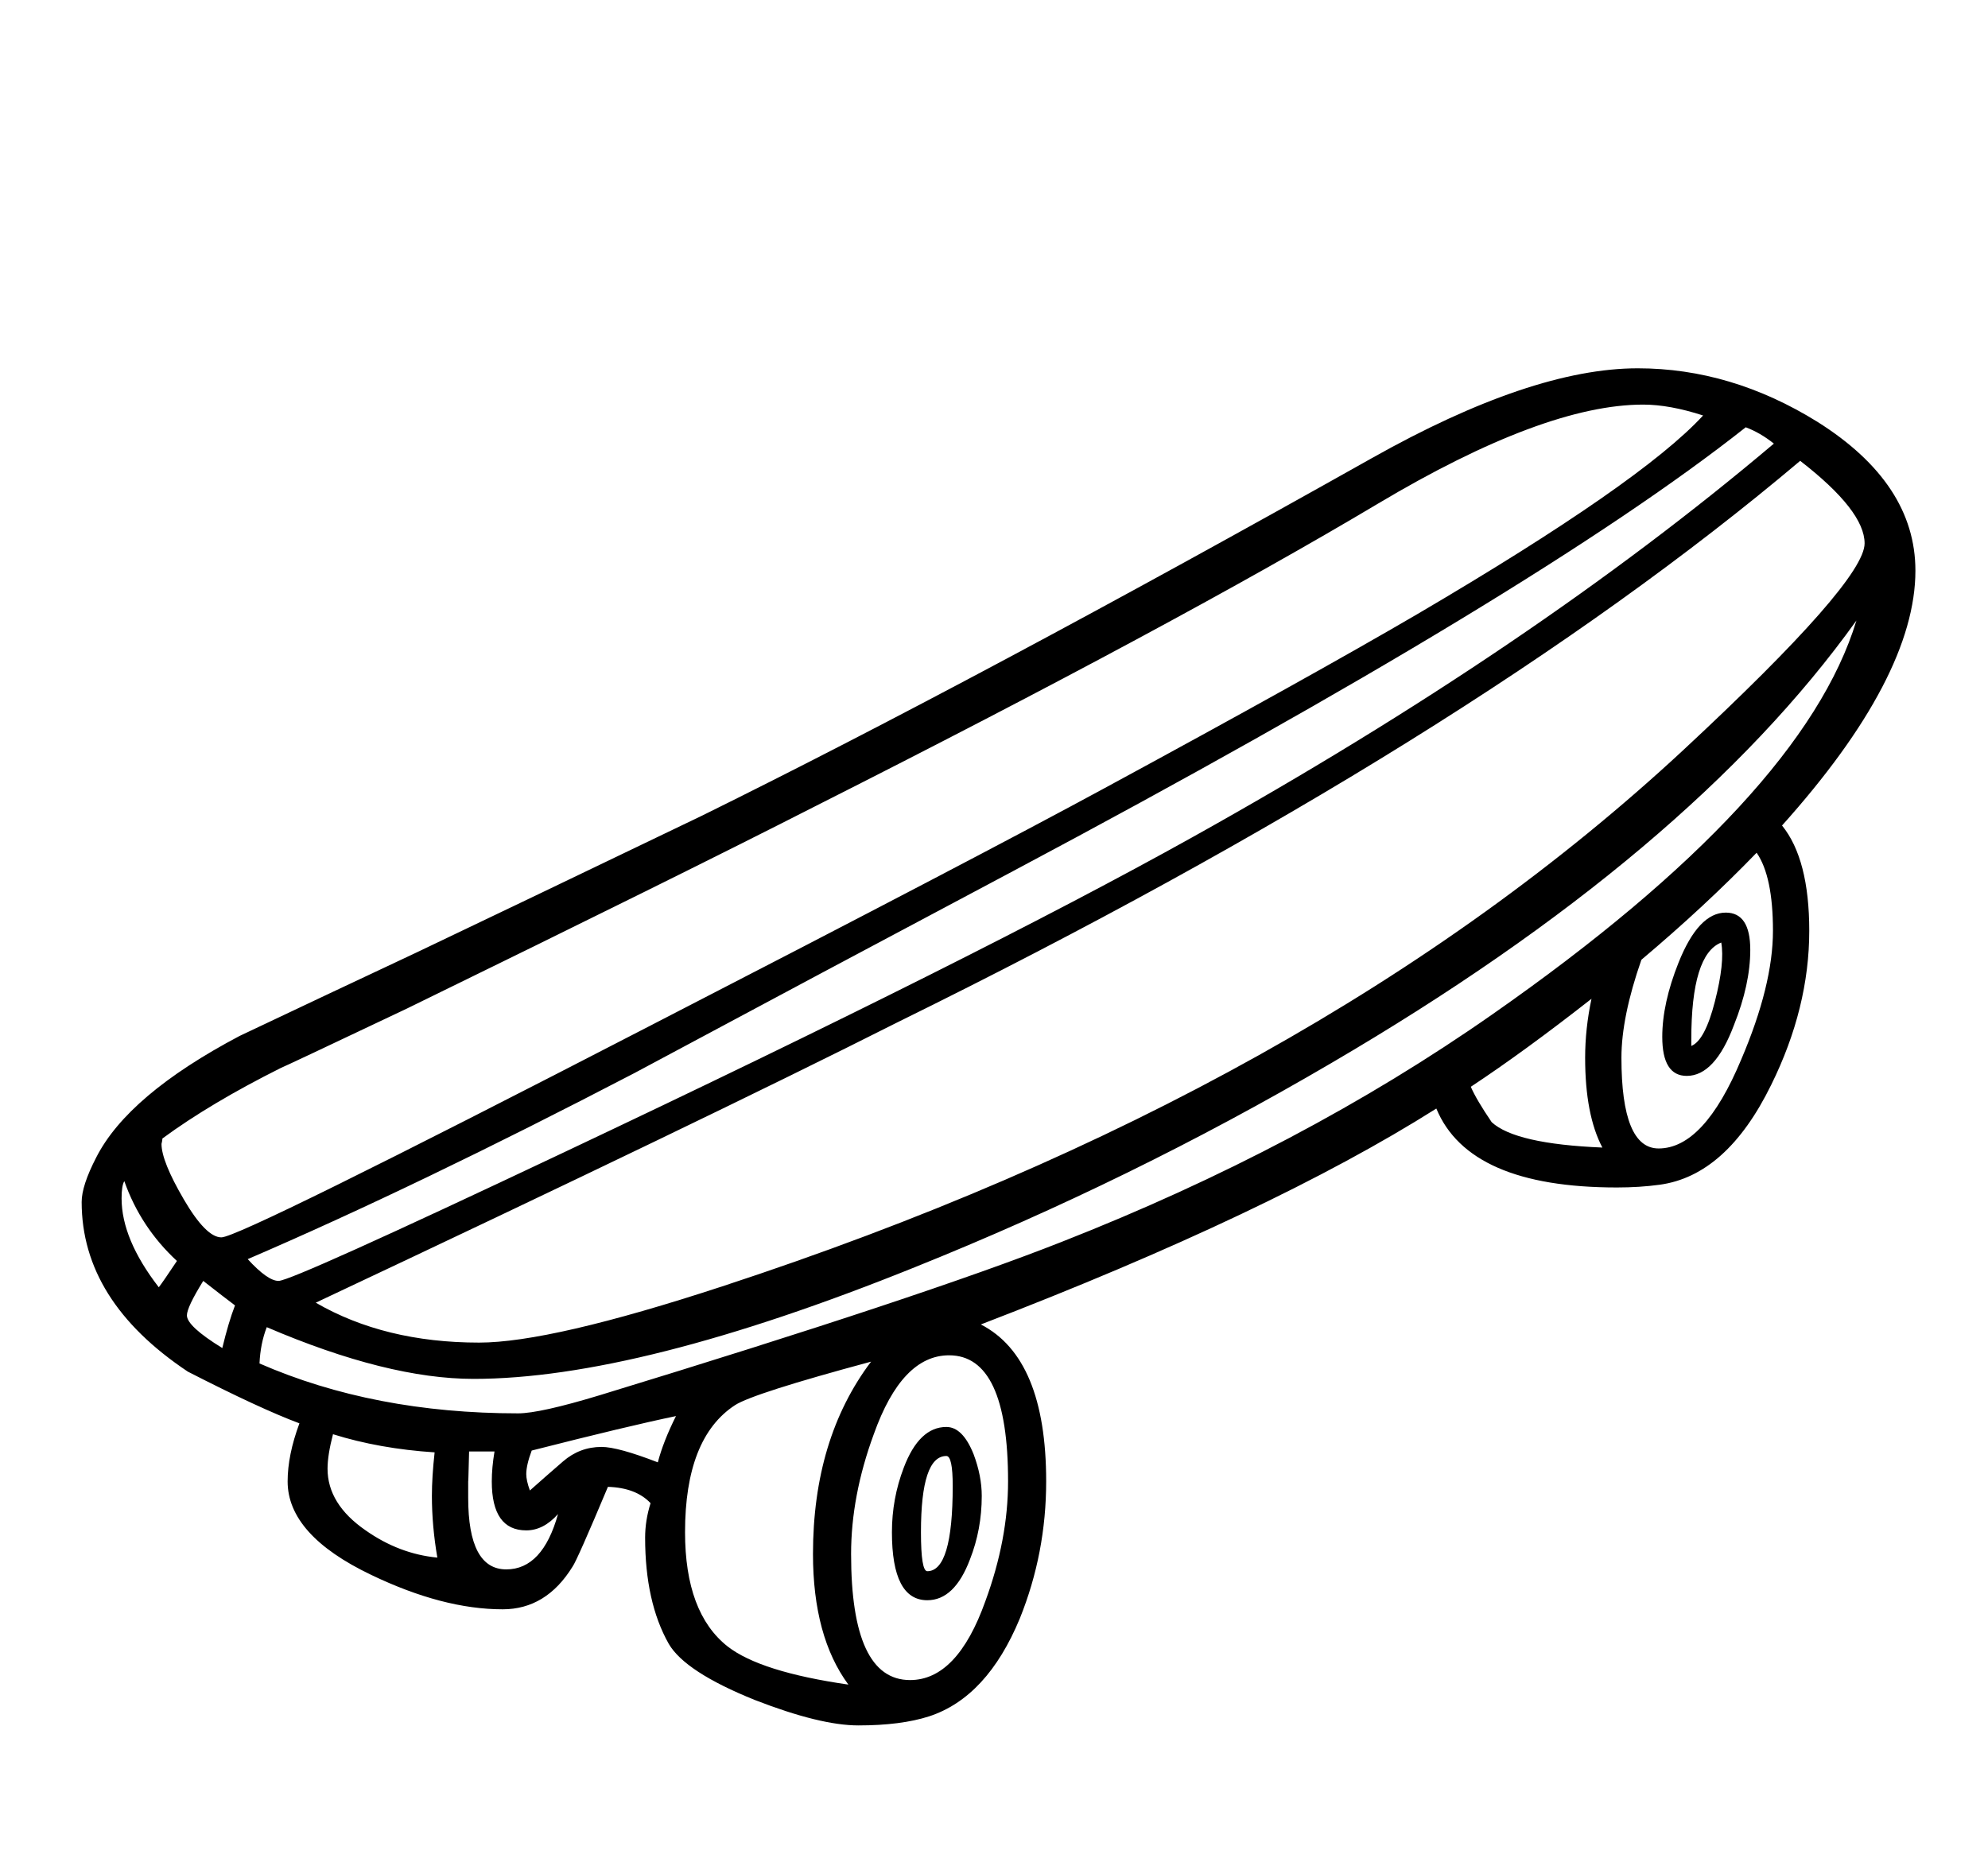 <?xml version="1.0" standalone="no"?>
<!DOCTYPE svg PUBLIC "-//W3C//DTD SVG 1.1//EN" "http://www.w3.org/Graphics/SVG/1.1/DTD/svg11.dtd" >
<svg xmlns="http://www.w3.org/2000/svg" xmlns:xlink="http://www.w3.org/1999/xlink" version="1.1" viewBox="-10 0 2191 2048">
  <g transform="matrix(1 0 0 -1 0 1638)">
   <path fill="currentColor"
d="M2101 1009q0 -117 -147 -281q30 -37 30 -116q0 -85 -42 -170q-49 -100 -123 -110q-22 -3 -47 -3q-163 0 -199 87q-182 -115 -502 -238q72 -37 72 -173q0 -79 -29 -151q-36 -87 -100 -108q-31 -10 -78 -10q-42 0 -114 28q-77 31 -95 62q-26 46 -26 117q0 19 6 38
q-16 17 -47 18q-34 -81 -39 -88q-29 -47 -77 -47q-66 0 -145 38q-92 44 -92 103q0 29 13 64q-43 16 -123 57q-117 78 -117 187q0 18 16 49q35 69 158 134q97 46 195 92q105 50 315 151q304 150 738 394q176 99 293 99q103 0 198 -59q108 -68 108 -164zM1944 612q0 60 -18 86
q-57 -59 -127 -118q-22 -63 -22 -108q0 -100 41 -100q50 0 91 98q35 82 35 142zM1756 373q-19 36 -19 99q0 32 7 65q-74 -58 -133 -97q6 -14 23 -39q26 -24 122 -28zM2045 1039q0 36 -71 91q-367 -310 -995 -619q-212 -107 -641 -309q76 -44 180 -44q79 0 268 62
q653 214 1059 591q200 186 200 228zM1945 1149q-15 12 -31 18q-230 -182 -807 -489q-209 -111 -418 -223q-240 -125 -426 -205q22 -24 34 -24q15 0 313 141q459 217 694 348q375 209 641 434zM1867 1180q-37 12 -66 12q-109 0 -292 -109q-223 -133 -621 -334
q-149 -76 -450 -223q-137 -65 -138 -65q-78 -39 -131 -78q0 -2 -1 -6q0 -19 24.5 -61t41.5 -42q21 0 472 233q361 186 501 262q227 123 345 192q247 145 315 219zM2036 954q-184 -257 -579 -488q-220 -129 -459 -225q-305 -123 -486 -123q-95 0 -228 57q-7 -18 -8 -40
q126 -55 285 -55q24 0 90 20q357 109 509 169q265 104 475 251q342 239 401 434zM1101 5q0 139 -65 139q-52 0 -83 -87q-25 -68 -25 -132q0 -139 65 -139q52 0 83 87q25 68 25 132zM950 137q-130 -35 -150 -48q-55 -36 -55 -140q0 -89 47 -126q36 -28 133 -42
q-39 53 -39 144q0 127 64 212zM735 77q-53 -11 -159 -38q-6 -16 -6 -26q0 -7 4 -18q18 16 36.5 32t42.5 16q18 0 62 -17q6 23 20 51zM605 -31q-16 -18 -35 -18q-38 0 -38 54q0 15 3 33h-28q-1 -41 -1 -31v-20q0 -79 42 -79q40 0 57 61zM185 248q-40 37 -58 88q-3 -5 -3 -19
q0 -45 41 -98q4 5 20 29zM249 199q-12 9 -35 27q-18 -29 -18 -38q0 -12 39 -36q7 29 14 47zM472 -79q-6 35 -6 68q0 21 3 48q-61 4 -112 20q-6 -23 -6 -38q0 -39 42 -68q37 -26 79 -30zM1919 591q0 -38 -18 -83q-21 -56 -52 -56q-27 0 -27 43q0 37 18 82q22 55 52 55
q27 0 27 -41zM1072 -11q0 -37 -13 -70q-17 -45 -47 -45q-39 0 -39 75q0 37 13 71q17 45 47 45q18 0 30 -30q9 -24 9 -46zM1887 599q-33 -13 -33 -107v-7q15 6 26 49t7 65zM1040 0q0 33 -7 33q-28 0 -28 -84q0 -43 7 -43q28 0 28 94z" />
  </g>

</svg>
